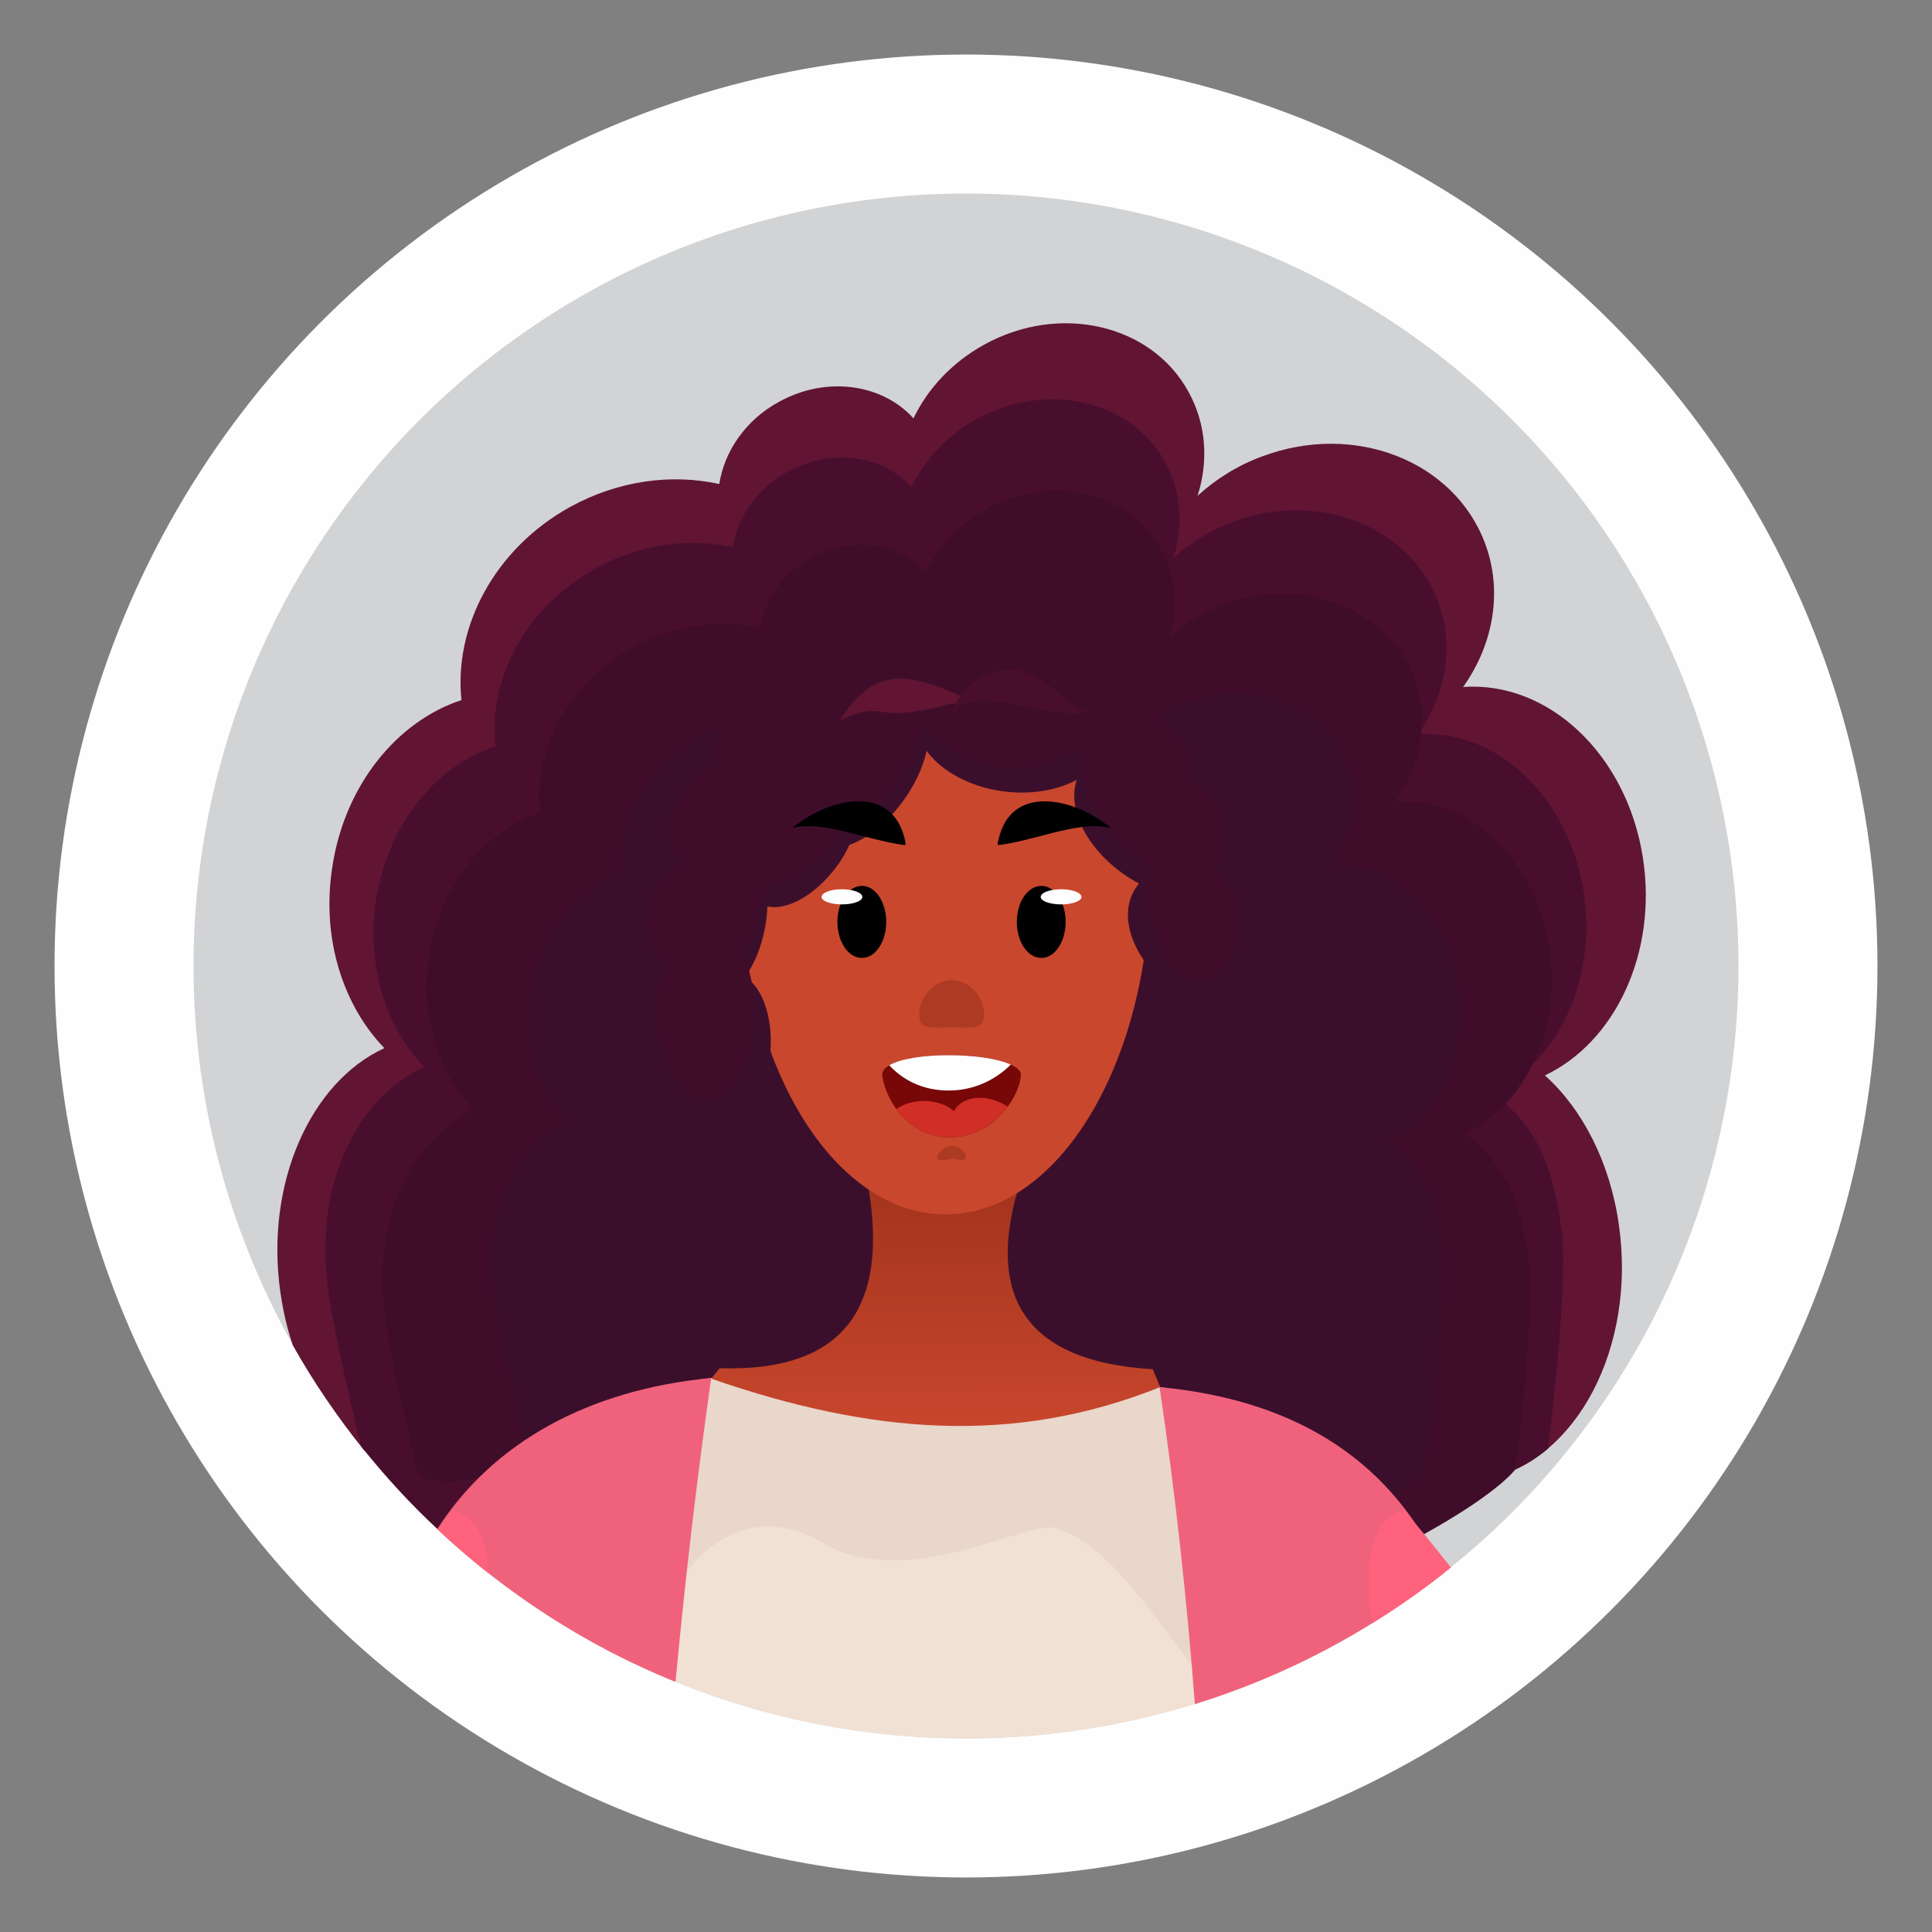 <?xml version="1.0" encoding="UTF-8"?>
<!DOCTYPE svg PUBLIC "-//W3C//DTD SVG 1.1//EN" "http://www.w3.org/Graphics/SVG/1.1/DTD/svg11.dtd">
<!-- Creator: CorelDRAW X8 -->
<svg xmlns="http://www.w3.org/2000/svg" xml:space="preserve" width="57.404mm" height="57.404mm" version="1.1" style="shape-rendering:geometricPrecision; text-rendering:geometricPrecision; image-rendering:optimizeQuality; fill-rule:evenodd; clip-rule:evenodd"
viewBox="0 0 5740 5740"
 xmlns:xlink="http://www.w3.org/1999/xlink">
 <rect x="0" y="0" width="5740" height="5740" fill="#808080" stroke="none"/>
 <defs>
  <style type="text/css">
   <![CDATA[
    .fil0 {fill:none}
    .fil1 {fill:#FEFEFE}
    .fil2 {fill:#D2D3D5}
    .fil7 {fill:#F1E1D4}
    .fil9 {fill:#F0627C}
    .fil8 {fill:#E8D7CA}
    .fil15 {fill:black}
    .fil6 {fill:#3B0F2B}
    .fil5 {fill:#3F0D2A}
    .fil4 {fill:#490E2E}
    .fil3 {fill:#611533}
    .fil12 {fill:#780808}
    .fil14 {fill:#AD3A23}
    .fil11 {fill:#C9472D}
    .fil13 {fill:#D12E26}
    .fil16 {fill:#FF627C}
    .fil10 {fill:url(#id0)}
   ]]>
  </style>
  <linearGradient id="id0" gradientUnits="userSpaceOnUse" x1="2814.91" y1="3567.17" x2="2816.01" y2="4274.07">
   <stop offset="0" style="stop-opacity:1; stop-color:#A6351E"/>
   <stop offset="1" style="stop-opacity:1; stop-color:#C9472D"/>
  </linearGradient>
 </defs>
 <g id="Capa_x0020_1">
  <rect class="fil0" width="5740" height="5740"/>
  <g id="_2713702056896">
   <circle class="fil1" cx="2870" cy="2870" r="2708"/>
   <g>
    <circle class="fil2" cx="2870" cy="2870" r="2295"/>
    <g>
     <path class="fil3" d="M4590 3195c111,100 194,258 220,446 51,361 -125,698 -393,753 -783,160 -509,383 -795,383 -115,0 -217,-69 -289,-179 -44,156 -152,267 -279,267 -118,0 -220,-95 -269,-234 -49,139 -151,234 -268,234 -117,0 -218,-93 -267,-229 -70,87 -161,141 -262,141 -199,0 -363,-209 -388,-480 -55,49 -119,83 -189,97 -117,24 -232,-10 -329,-85 -79,-98 -150,-202 -212,-312 -17,-50 -29,-102 -37,-158 -46,-322 89,-624 309,-725 -121,-125 -186,-321 -156,-529 34,-248 192,-442 385,-505 -23,-219 99,-450 323,-574 144,-79 302,-99 443,-68 15,-97 78,-190 177,-244 141,-78 307,-54 400,49 42,-88 114,-166 210,-219 224,-124 497,-61 607,140 53,96 60,206 27,309 54,-49 118,-90 192,-117 274,-103 570,13 662,258 54,144 24,302 -65,427 252,-18 486,199 534,507 44,282 -82,548 -291,647z"/>
     <path class="fil4" d="M4599 4304c-53,45 -115,76 -182,90 -149,30 -295,-33 -404,-157 -4,299 -178,540 -391,540 -115,0 -217,-69 -289,-179 -44,156 -152,267 -279,267 -118,0 -220,-95 -269,-234 -49,139 -151,234 -268,234 -117,0 -218,-93 -267,-229 -70,87 -161,141 -262,141 -55,0 -434,-89 -686,-232 -83,-77 -159,-160 -229,-248 -49,-200 -85,-371 -97,-459 -45,-315 82,-575 284,-668 -111,-115 -171,-295 -144,-487 32,-229 177,-408 356,-466 -22,-201 90,-414 297,-528 132,-73 278,-92 408,-63 14,-89 72,-175 164,-225 129,-71 282,-49 367,46 39,-81 105,-153 194,-202 207,-114 458,-57 560,128 48,89 54,191 24,285 50,-45 109,-82 177,-108 252,-94 525,12 610,238 49,133 22,278 -60,394 232,-17 447,183 492,467 41,260 -76,505 -268,596 102,92 167,157 203,410 13,92 -4,352 -41,649z"/>
     <path class="fil5" d="M4503 4365c-114,137 -649,412 -881,412 -115,0 -217,-69 -289,-179 -44,156 -152,267 -279,267 -118,0 -220,-95 -269,-234 -49,139 -151,234 -268,234 -117,0 -218,-93 -267,-229 -70,87 -161,141 -262,141 -199,0 -363,-209 -388,-480 -55,49 -119,83 -189,97 -56,11 -112,10 -166,-4 -51,-205 -89,-384 -101,-473 -41,-292 76,-533 264,-620 -104,-106 -159,-274 -134,-451 30,-212 165,-378 330,-432 -20,-187 84,-385 276,-491 123,-67 258,-84 378,-58 13,-82 67,-161 152,-208 120,-66 262,-46 341,42 36,-75 97,-142 179,-187 193,-106 425,-53 520,119 45,82 51,177 23,264 45,-42 101,-76 164,-100 234,-87 487,12 565,221 46,123 21,258 -56,365 216,-15 416,170 457,433 38,241 -70,468 -249,553 95,85 156,146 189,381 12,86 -5,336 -40,617z"/>
     <path class="fil6" d="M4229 4384c-441,295 -24,393 -607,393 -115,0 -217,-69 -289,-179 -44,156 -152,267 -279,267 -118,0 -220,-95 -269,-234 -49,139 -151,234 -268,234 -117,0 -218,-93 -267,-229 -70,87 -161,141 -262,141 -199,0 -363,-209 -388,-480 -9,8 -18,15 -27,22 -53,-203 -93,-389 -105,-474 -34,-242 63,-443 219,-514 -86,-88 -132,-227 -111,-374 25,-176 136,-314 273,-358 -16,-155 70,-319 229,-407 101,-56 214,-70 313,-48 11,-68 56,-134 126,-173 99,-54 217,-37 283,35 29,-62 35,-92 148,-155 114,-62 290,57 348,163 58,105 125,82 102,155 37,-35 83,-63 135,-83 194,-72 404,10 469,183 38,102 17,214 -46,302 179,-12 344,142 378,360 32,199 -58,388 -206,458 79,70 129,121 156,315 13,89 -11,383 -55,680z"/>
     <path class="fil7" d="M4287 4676c-222,-482 -719,-585 -1459,-609 -642,-21 -1236,27 -1522,482 410,382 960,616 1564,616 535,0 1027,-183 1417,-489z"/>
     <path class="fil8" d="M4287 4676c-222,-482 -719,-585 -1459,-609 -642,-21 -1236,27 -1522,482 171,160 366,293 579,395 23,-32 42,-69 58,-108 88,-219 272,-388 502,-252 248,147 611,-70 692,-44 186,60 306,305 482,500 244,-84 469,-208 668,-364z"/>
     <path class="fil9" d="M3445 4121c47,315 81,629 105,942 271,-84 520,-217 738,-388 -146,-323 -422,-514 -843,-554z"/>
     <path class="fil10" d="M2555 3410l513 0c-176,430 -31,635 357,658l22 53c-436,175 -861,139 -1334,-25l25 -31c377,12 536,-187 417,-655z"/>
     <path class="fil11" d="M2851 2100c336,0 567,-64 567,495 0,560 -272,1013 -609,1013 -336,0 -609,-453 -609,-1013 0,-559 315,-495 651,-495z"/>
     <path class="fil6" d="M2213 2903c44,23 77,99 77,190 0,109 -60,236 -104,197 -135,-118 45,-334 4,-599 -50,-327 -20,-349 88,-618 40,-100 213,-49 308,-106 326,-197 337,-220 634,43 118,105 164,260 196,415 9,44 46,213 70,370 10,59 43,61 42,175 -133,-77 -206,-212 -166,-309 6,-14 13,-25 22,-36 -137,-73 -218,-209 -185,-308 -54,29 -125,43 -202,36 -106,-10 -197,-58 -244,-122 -11,50 -37,106 -76,157 -46,61 -102,104 -153,122 -11,23 -24,46 -41,68 -63,83 -146,128 -203,115 -1,20 -3,41 -7,63 -11,59 -33,111 -60,147z"/>
     <path class="fil5" d="M2031 2567c-43,-45 -52,-122 -18,-190 26,-53 72,-89 120,-99 -22,-55 7,-129 73,-173 18,-12 37,-21 56,-26 2,-46 31,-96 80,-128 52,-35 113,-42 158,-21 18,-49 72,-88 140,-94 25,-2 50,0 72,7 14,-54 72,-97 144,-104 65,-6 124,20 152,62 26,-21 61,-36 100,-40 88,-8 163,41 170,109 0,6 0,13 0,19 33,0 69,11 102,32 72,49 101,135 63,192 -5,6 -10,11 -15,16 10,5 20,11 30,17 63,42 93,112 75,167 36,15 70,47 90,91 32,68 22,141 -20,180 46,25 79,86 79,158 1,94 -53,172 -122,173 -62,0 -114,-62 -124,-145 -31,-64 -40,-126 -28,-155 23,-55 13,-25 22,-36 -138,-73 -246,-258 -213,-358 -54,29 -134,68 -225,60 -92,-9 -197,-58 -245,-122 -11,50 -36,106 -75,157 -46,61 -102,104 -153,122 -11,23 -25,46 -41,68 -64,83 -147,128 -204,115 0,20 1,23 -7,63 -6,32 -33,104 -64,145 24,46 39,108 39,177 0,143 -65,260 -145,260 -79,0 -144,-117 -144,-260 0,-54 9,-104 24,-146 -58,-41 -75,-129 -36,-206 21,-41 54,-72 90,-87z"/>
     <path class="fil3" d="M2494 2141c112,-177 225,-136 395,-57 -191,24 18,-5 -160,28 -130,24 -112,-30 -235,29z"/>
     <path class="fil4" d="M2834 2121c-5,-63 140,-206 286,-82 38,32 60,61 111,74l2 1 -2 0c-111,30 -350,-92 -397,7z"/>
     <g>
      <g>
       <path class="fil12" d="M2818 3135c114,0 217,24 215,59 -4,70 -87,185 -210,185 -129,0 -193,-116 -202,-184 -4,-36 83,-60 197,-60z"/>
       <path class="fil1" d="M2818 3135c76,0 146,10 185,28 -43,43 -107,77 -184,77 -80,0 -138,-33 -177,-75 32,-19 98,-30 176,-30z"/>
       <path class="fil13" d="M2994 3288c-3,-2 -6,-4 -8,-5 -58,-34 -126,-27 -151,17l-1 1c-22,-19 -54,-30 -89,-30 -32,0 -60,9 -82,24 33,46 86,84 160,84 74,0 134,-43 171,-91z"/>
      </g>
      <path class="fil14" d="M2829 3405c18,0 40,14 40,32 0,17 -22,6 -40,6 -17,0 -44,13 -44,-5 0,-18 27,-33 44,-33z"/>
      <g>
       <g>
        <path class="fil15" d="M2561 2632c40,0 72,48 72,107 0,59 -32,107 -72,107 -41,0 -73,-48 -73,-107 0,-59 32,-107 73,-107z"/>
        <path class="fil1" d="M2562 2665c0,12 -27,22 -61,22 -33,0 -60,-10 -60,-22 0,-13 27,-23 60,-23 34,0 61,10 61,23z"/>
       </g>
       <g>
        <path class="fil15" d="M3094 2632c-41,0 -73,48 -73,107 0,59 32,107 73,107 40,0 72,-48 72,-107 0,-59 -32,-107 -72,-107z"/>
        <path class="fil1" d="M3092 2665c0,12 27,22 61,22 33,0 60,-10 60,-22 0,-13 -27,-23 -60,-23 -34,0 -61,10 -61,23z"/>
       </g>
      </g>
      <g>
       <path class="fil14" d="M2828 2912c53,0 96,52 96,102 0,50 -42,38 -95,38 -53,0 -98,12 -98,-38 0,-50 44,-102 97,-102z"/>
       <g>
        <path class="fil15" d="M2382 2439c99,-69 269,-104 306,54 5,23 4,18 -18,15 -87,-13 -206,-60 -286,-53 -32,3 -44,13 -2,-16z"/>
        <path class="fil15" d="M3272 2439c-98,-69 -269,-104 -305,54 -6,23 -5,18 18,15 86,-13 205,-60 285,-53 32,3 44,13 2,-16z"/>
       </g>
       <polygon class="fil0" points="2703,2336 2952,2336 2952,3086 2703,3086 "/>
      </g>
     </g>
     <path class="fil16" d="M4173 4488c50,59 95,115 138,169 -75,60 -153,116 -235,166 -23,-178 -5,-308 97,-335z"/>
     <path class="fil9" d="M2113 4094c-43,303 -78,604 -106,903 -264,-107 -503,-262 -708,-454 164,-255 446,-414 814,-449z"/>
     <path class="fil16" d="M1346 4488c-16,19 -31,37 -46,56 48,45 99,89 151,130 -4,-99 -34,-167 -105,-186z"/>
    </g>
   </g>
  </g>
 </g>
</svg>
